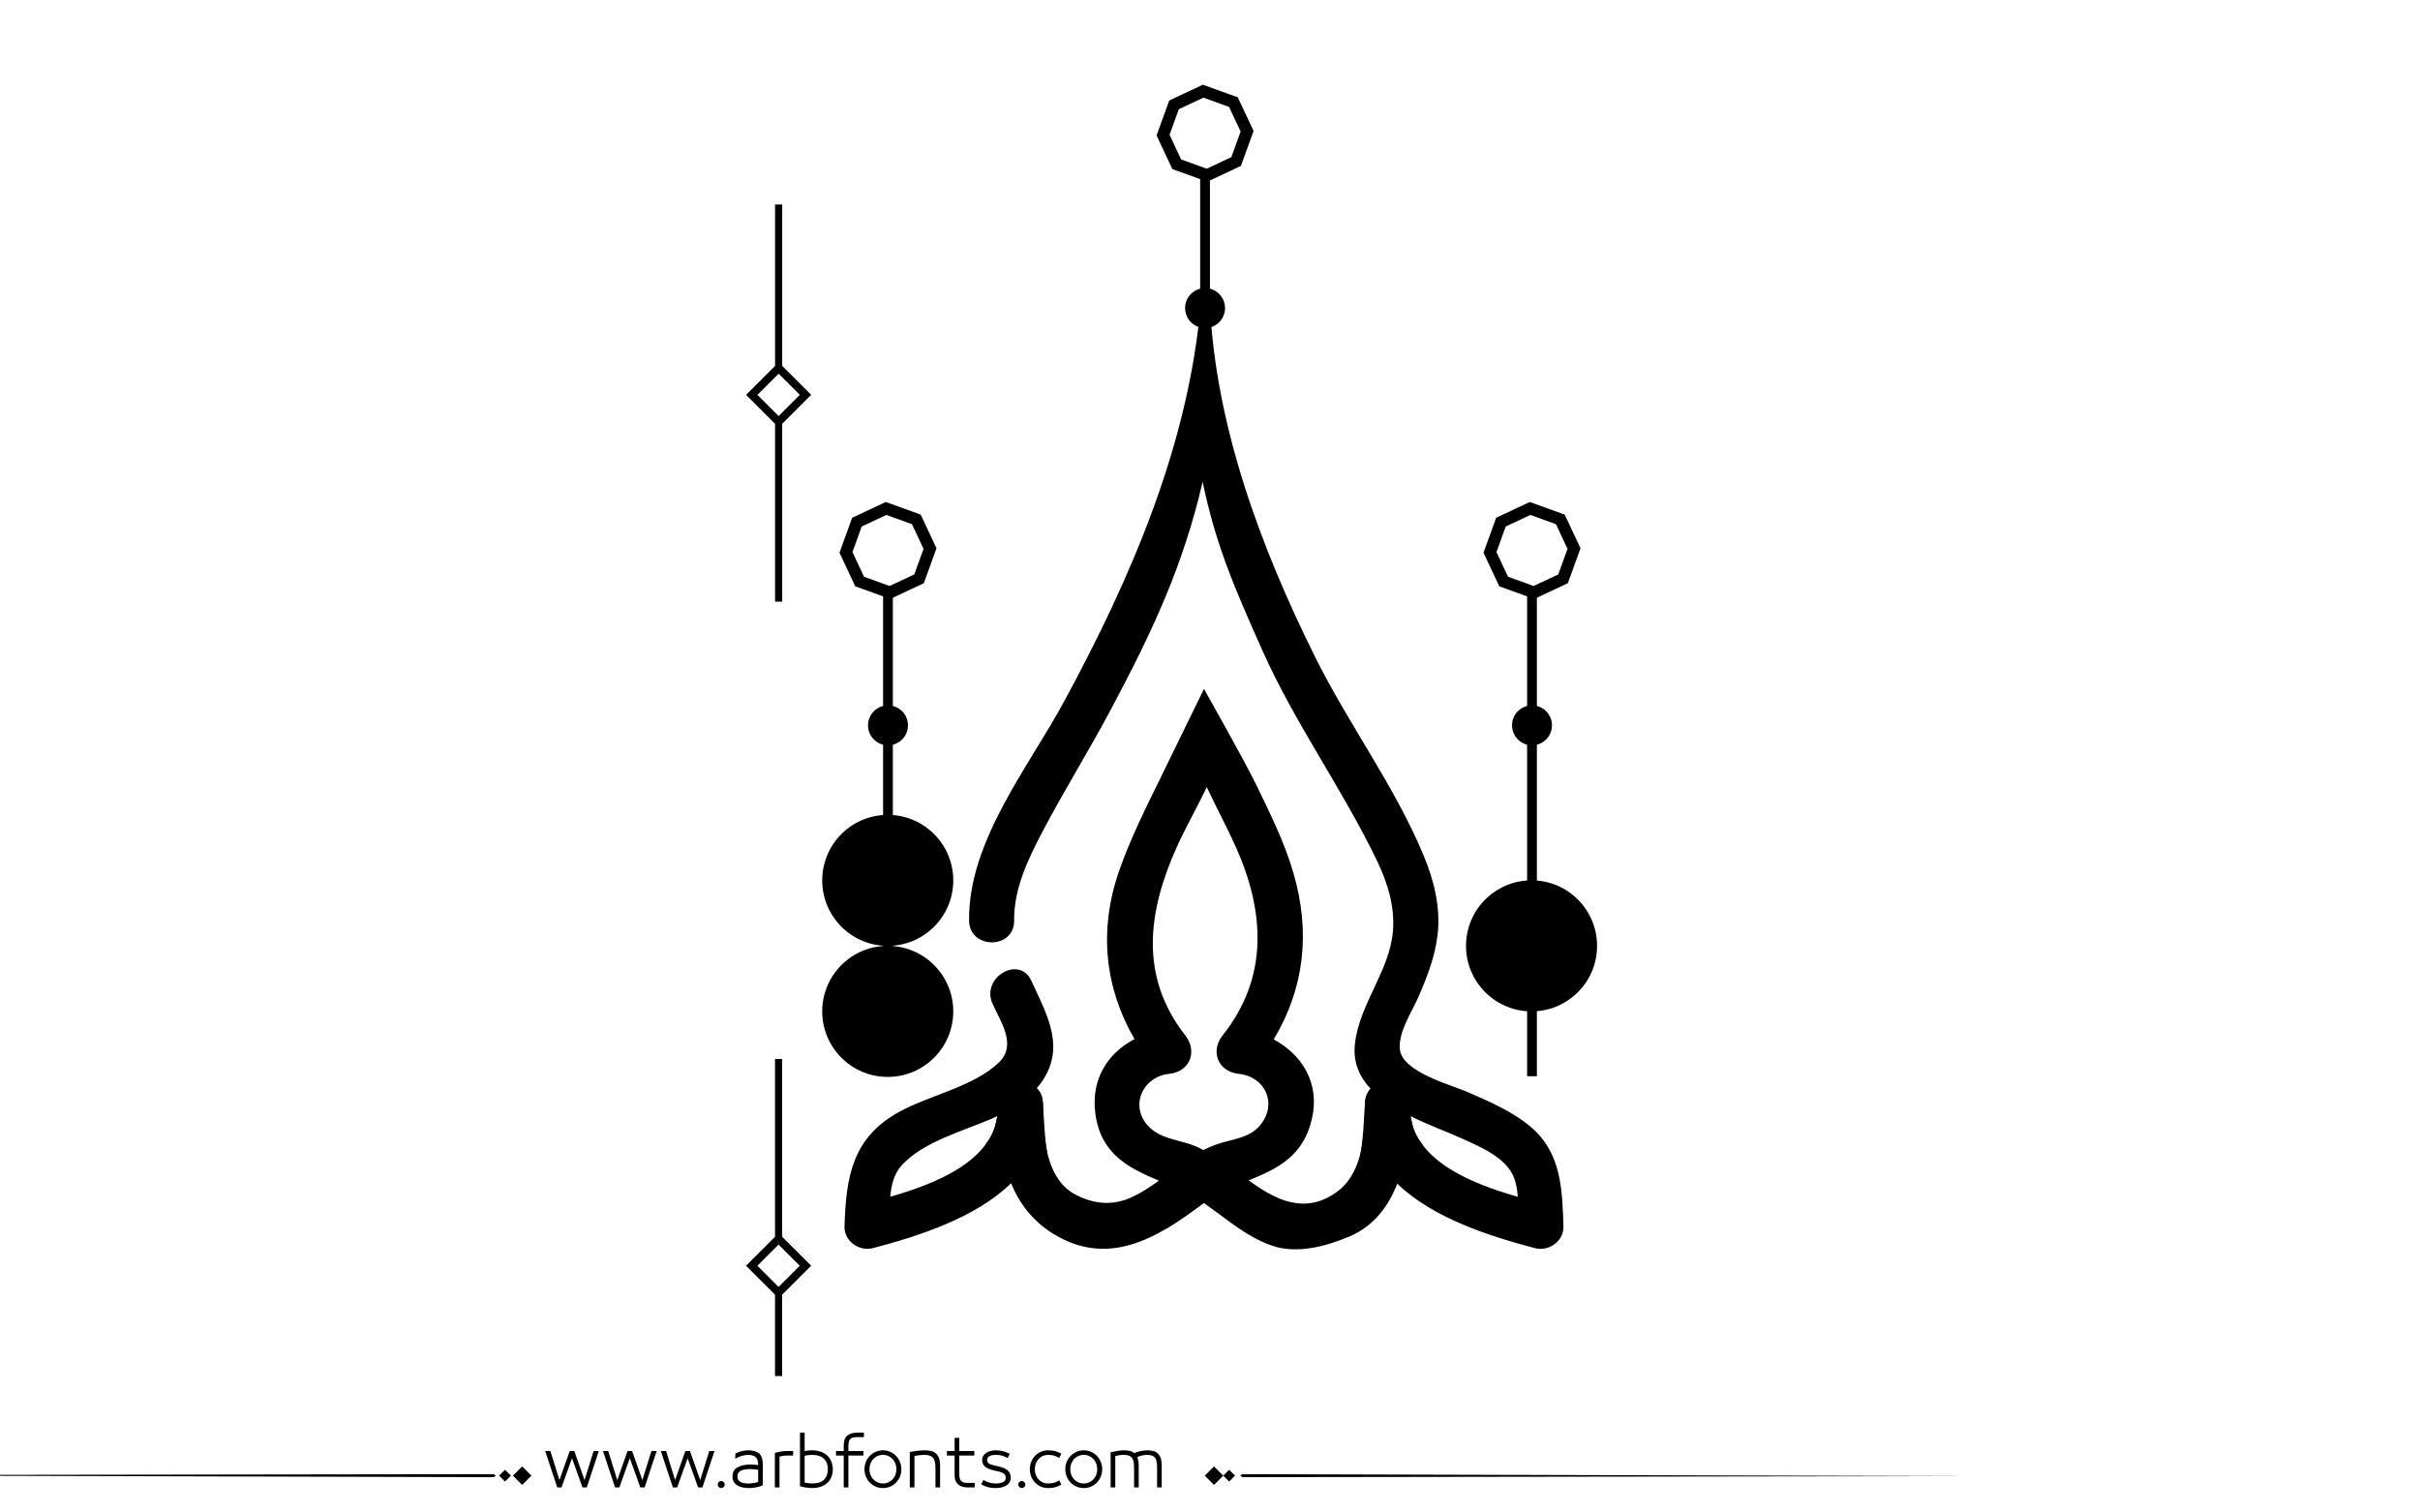<?xml version="1.0" encoding="utf-8"?>
<!-- Generator: Adobe Illustrator 23.0.0, SVG Export Plug-In . SVG Version: 6.00 Build 0)  -->
<svg version="1.1" id="Layer_1" xmlns="http://www.w3.org/2000/svg" xmlns:xlink="http://www.w3.org/1999/xlink" x="0px" y="0px"
	 viewBox="0 0 800 500" xml:space="preserve">

<path fill="#000000" id="XMLID_935_" class="st0" d="M258.58,120.96V67.61h-2.36v53.35l-9.58,9.57l9.58,9.58v58.78h2.36V140.1l9.57-9.58
	L258.58,120.96z M257.4,137.53l-1.18-1.18l-5.82-5.82l5.82-5.82l1.18-1.18l1.18,1.18l5.82,5.82l-5.82,5.82L257.4,137.53z"/>
<path fill="#000000" id="XMLID_932_" class="st0" d="M256.2,428v26.9h2.36V428l9.58-9.57l-9.58-9.58v-58.78h-2.36v58.78l-9.57,9.58L256.2,428z
	 M257.38,411.43l1.18,1.18l5.82,5.82l-5.82,5.82l-1.18,1.18l-1.18-1.18l-5.82-5.82l5.82-5.82L257.38,411.43z"/>
<g id="XMLID_1177_">
	<g id="XMLID_1184_">
		<path fill="#000000" id="XMLID_1221_" d="M506.39,372.84c-6.12-5.33-13.87-8.6-21.22-11.83c-5.34-2.34-21.6-6.56-22.4-14.1
			c-0.6-5.59,3.86-12.22,6.02-17.1c2.95-6.7,5.63-13.6,6.46-20.92c1.02-9-1.22-17.91-4.66-26.17
			c-9.59-22.97-24.83-43.35-35.89-65.64c-18.1-36.47-32.85-76.28-34.76-116.79c0.11-1.28-1.09-10.96-1.09-10.96
			s-1.95,9.67-1.89,10.95c-3.98,46.56-22.93,90.54-45.22,131.67c-11.88,21.92-31.67,46.19-31.38,72.37c0.11,9.59,14.99,9.61,14.89,0
			c-0.11-10.43,4.5-20.07,9.23-29.12c7.26-13.87,15.59-27.16,22.93-40.99c13.7-25.8,23.62-46.92,30.16-74.92
			c4.36,21.08,10.82,35.71,19.72,55.67c10.86,24.38,26.63,45.99,38.1,69.99c3.44,7.19,5.73,14.85,5.08,22.87
			c-1.09,13.39-11.35,24.3-12.6,37.73c-0.54,5.83,1.62,10.51,5.21,14.35c-1.03,1.16-1.75,2.69-1.87,4.64
			c-0.07,1.16-0.07,2.29-0.03,3.4c-0.17,9.31-1.31,20.24-9.16,26.02c-10.49,7.71-20.42,2.77-29.28-3.72
			c9.36-3.87,18.02-7.78,20.94-20.31c2.77-11.86-3.31-21.37-12.62-26.31c10.06-16.84,12.31-35.19,6.48-55.18
			c-2.94-10.08-7.74-19.65-12.29-29.07c-3.68-7.61-17.24-31.64-17.24-31.64s-11.18,22.92-14.64,29.98
			c-4.85,9.91-9.78,19.74-13.41,30.18c-6.83,19.62-4.74,38.62,5.08,55.62c-8.84,4.6-14.5,13.33-12.93,24.74
			c1.84,13.38,11.08,17.87,21.06,22.09c-8.51,6.27-16.62,10.26-27.52,4.64c-9.34-4.82-10.63-17.28-10.82-27.07
			c0.03-1.1,0.03-2.22-0.04-3.37c-0.12-2.06-0.92-3.66-2.05-4.84c2.35-2.68,4.14-5.8,4.98-9.43c2.08-8.97-3.21-18.12-6.75-25.98
			c-3.94-8.74-16.77-1.16-12.86,7.51c2.9,6.43,8.11,13.77,1.98,19.56c-8.45,7.98-22.85,10.67-32.99,16.29
			c-15.39,8.52-17.43,21.49-17.92,37.77c-0.15,4.91,4.86,8.38,9.42,7.18c14.84-3.89,33.94-9.98,45.63-21.44
			c2.74,6.63,7.09,12.46,13.9,16.67c18.25,11.29,34.45,1.44,49.19-9.69c0.22-0.17,0.45-0.32,0.67-0.49
			c0.24,0.16,0.48,0.32,0.71,0.49c7.15,5.13,13.32,10.67,21.77,13.64c8.21,2.88,18.01,0.21,25.65-3.03
			c7.97-3.38,12.84-9.88,15.79-17.46c11.7,11.39,30.72,17.44,45.51,21.32c4.57,1.2,9.57-2.27,9.42-7.18
			C516.46,393.32,516.16,381.36,506.39,372.84z M294.3,395.63c0.33-3.81,1.21-7.49,3.64-10.23c7.03-7.92,20.39-11.46,29.72-15.5
			c0.68-0.3,1.37-0.61,2.05-0.94C327.56,384.08,309.36,391.28,294.3,395.63z M386.56,354.98c6.8-0.71,9.4-7.42,5.26-12.71
			c-15.28-19.52-12.38-41-2.79-62.28c2.91-6.45,6.67-13.02,9.91-19.78c3.13,6.75,6.72,13.33,9.64,19.87
			c9.56,21.4,10.83,43.03-4.4,62.19c-4.19,5.27-1.5,12,5.26,12.71c8.93,0.94,12.98,9.99,7.1,17.05c-3.56,4.26-9.34,4.55-14.24,6.23
			c-1.54,0.53-3.02,1.18-4.47,1.92c-0.78-0.4-1.55-0.81-2.37-1.16c-4.84-2.11-10.48-2.22-14.68-5.66
			C372.98,366.95,377,355.98,386.56,354.98z M466.29,368.99c5.91,2.92,12.09,5.17,16.65,7.23c5.63,2.55,12.88,5.49,16.42,10.88
			c1.56,2.38,2.16,5.41,2.4,8.54C486.71,391.31,468.47,384.11,466.29,368.99z"/>
		<g id="XMLID_1206_">
			
				<ellipse id="XMLID_1169_" transform="matrix(0.045 -0.999 0.999 0.045 -53.868 612.554)" cx="293.55" cy="334.46" rx="21.66" ry="21.66"/>
			
				<ellipse id="XMLID_1168_" transform="matrix(0.045 -0.999 0.999 0.045 -10.59 571.195)" cx="293.55" cy="291.14" rx="21.66" ry="21.66"/>
			<rect id="XMLID_1167_" x="291.93" y="194.71" width="3.23" height="161.07"/>
			<circle id="XMLID_1166_" cx="293.55" cy="239.78" r="6.6"/>
			<g id="XMLID_1207_">
				<path fill="#000000" id="XMLID_1208_" d="M294.28,198.01l-11.55-4.18l-5.21-11.12l4.18-11.55l11.12-5.21l11.55,4.18l5.21,11.12l-4.18,11.55
					L294.28,198.01z M285.63,190.66l8.46,3.06l8.15-3.82l3.06-8.46l-3.82-8.15l-8.46-3.06l-8.15,3.82l-3.06,8.46L285.63,190.66z"/>
			</g>
		</g>
		<g id="XMLID_1194_">
			
				<ellipse id="XMLID_1162_" transform="matrix(0.045 -0.999 0.999 0.045 171.021 804.553)" cx="506.45" cy="312.8" rx="21.66" ry="21.66"/>
			<rect id="XMLID_1161_" x="504.83" y="194.71" width="3.23" height="161.07"/>
			<circle id="XMLID_1160_" cx="506.45" cy="239.78" r="6.6"/>
			<g id="XMLID_1196_">
				<path fill="#000000" id="XMLID_1197_" d="M507.18,198.01l-11.55-4.18l-5.21-11.12l4.18-11.55l11.12-5.21l11.55,4.18l5.21,11.12l-4.18,11.55
					L507.18,198.01z M498.52,190.66l8.46,3.06l8.15-3.82l3.06-8.46l-3.82-8.15l-8.46-3.06l-8.15,3.82l-3.06,8.46L498.52,190.66z"/>
			</g>
		</g>
		<g id="XMLID_1185_">
			<rect id="XMLID_1156_" x="396.75" y="56.77" width="3.23" height="97.26"/>
			<circle id="XMLID_1155_" cx="398.37" cy="101.84" r="6.6"/>
			<g id="XMLID_1187_">
				<path fill="#000000" id="XMLID_1188_" d="M399.1,60.07l-11.55-4.18l-5.21-11.12l4.18-11.55L397.64,28l11.55,4.18l5.21,11.12l-4.18,11.55
					L399.1,60.07z M390.45,52.71l8.46,3.06l8.15-3.82l3.06-8.46l-3.82-8.15l-8.46-3.06l-8.15,3.82l-3.06,8.46L390.45,52.71z"/>
			</g>
		</g>
	</g>
	<g id="XMLID_1178_">
		<path fill="#000000" id="XMLID_1149_" d="M453.08,359.89c0,0,6.66,6.12,13.21,9.1c0.88,3.61,0.77,5.53,3.54,8.84c2.77,3.31-8.37,7.52-8.37,7.52
			s-12.45,0.29-11.62-4.5s1.05-10.91,1.19-12.87c0.14-1.96,0.27-4.18,0.55-5.45C451.86,361.27,453.08,359.89,453.08,359.89z"/>
		<path fill="#000000" id="XMLID_1148_" d="M342.91,359.89c0,0-6.66,6.12-13.21,9.1c-0.88,3.61-0.77,5.53-3.54,8.84c-2.77,3.31,8.37,7.52,8.37,7.52
			s12.45,0.29,11.62-4.5c-0.83-4.79-1.05-10.91-1.19-12.87c-0.14-1.96-0.27-4.18-0.55-5.45
			C344.12,361.27,342.91,359.89,342.91,359.89z"/>
		<path fill="#000000" id="XMLID_1147_" d="M383.16,390.33c0,0,3.44-0.99,14.83,7.32c-3.34,2.47-12,8.28-12,8.28l-12.3-9.93
			c0,0,2.63-1.14,4.77-2.53S383.16,390.33,383.16,390.33z"/>
		<path fill="#000000" id="XMLID_1143_" d="M412.83,390.33c0,0-3.44-0.99-14.83,7.32c3.34,2.47,12,8.28,12,8.28l12.3-9.93c0,0-2.63-1.14-4.77-2.53
			S412.83,390.33,412.83,390.33z"/>
	</g>
</g>
<path fill="#000000" d="M273.602,481.306c-0.578-0.576-1.301-1.03-2.174-1.362c-0.873-0.331-1.885-0.497-3.039-0.497
	c-0.663,0-1.463,0.079-2.4,0.238v-6.077h-1.535v17.711c0.706,0.202,1.402,0.354,2.087,0.454s1.301,0.151,1.849,0.151
	c1.153,0,2.166-0.162,3.039-0.486s1.596-0.764,2.174-1.319c0.576-0.555,1.006-1.211,1.287-1.968s0.42-1.561,0.42-2.411
	s-0.139-1.657-0.42-2.422C274.608,482.554,274.178,481.883,273.602,481.306z M272.391,489.167c-0.852,0.829-2.17,1.243-3.958,1.243
	c-0.39,0-0.805-0.032-1.244-0.097c-0.439-0.065-0.84-0.134-1.2-0.206v-8.845c0.447-0.115,0.887-0.194,1.319-0.237
	c0.433-0.044,0.808-0.065,1.125-0.065c0.894,0,1.668,0.112,2.325,0.335c0.656,0.224,1.199,0.545,1.633,0.963
	c0.432,0.418,0.752,0.919,0.961,1.503s0.314,1.243,0.314,1.979C273.667,487.195,273.241,488.338,272.391,489.167z M247.392,479.446
	c-0.62,0-1.297,0.079-2.033,0.238c-0.735,0.158-1.485,0.433-2.249,0.821l-0.065,1.73c0.548-0.303,0.973-0.52,1.276-0.649
	s0.624-0.237,0.962-0.324c0.338-0.086,0.677-0.158,1.016-0.216s0.667-0.087,0.984-0.087c1.139,0,1.982,0.249,2.53,0.746
	s0.822,1.33,0.822,2.498v0.13c-0.332-0.044-0.732-0.087-1.2-0.13c-0.469-0.043-0.876-0.065-1.222-0.065
	c-1.831,0-3.302,0.311-4.412,0.931c-1.11,0.619-1.665,1.644-1.665,3.07c0,0.707,0.155,1.305,0.465,1.795
	c0.31,0.49,0.713,0.88,1.211,1.168s1.067,0.497,1.708,0.627c0.641,0.13,1.308,0.194,2,0.194c0.807,0,1.6-0.072,2.378-0.216
	c0.779-0.145,1.536-0.368,2.271-0.671v-7.028c0-1.585-0.397-2.742-1.189-3.471C250.189,479.811,248.992,479.446,247.392,479.446z
	 M250.636,489.892c-0.375,0.144-0.858,0.267-1.449,0.367c-0.591,0.102-1.183,0.151-1.773,0.151c-0.505,0-0.984-0.035-1.438-0.108
	c-0.454-0.071-0.84-0.197-1.157-0.378c-0.317-0.18-0.57-0.414-0.757-0.703c-0.188-0.288-0.281-0.663-0.281-1.124
	c0-0.52,0.111-0.934,0.335-1.244c0.224-0.31,0.533-0.551,0.93-0.724c0.396-0.174,0.85-0.296,1.362-0.368
	c0.511-0.072,1.041-0.108,1.589-0.108c0.476,0,0.984,0.029,1.524,0.087c0.541,0.058,0.912,0.108,1.114,0.151V489.892z
	 M258.032,479.868c-0.649,0.122-1.276,0.263-1.881,0.422v11.418h1.535v-10.186c0.202-0.072,0.563-0.147,1.082-0.228
	c0.519-0.079,1.002-0.118,1.449-0.118h1.989v-1.492H260C259.336,479.685,258.681,479.746,258.032,479.868z M-77.92,487.667
	l241.145,0.656l0.663-0.433l-0.632-0.564L-77.92,487.667z M164.994,487.825l1.95,1.95l1.95-1.95l-1.95-1.95L164.994,487.825z
	 M169.559,487.825l3.057,3.057l3.057-3.057l-3.057-3.057L169.559,487.825z M212.359,489.286l-3.395-9.602h-1.514l-3.396,9.602
	l-2.984-9.602h-1.73l3.979,12.023h1.428l3.46-9.645l3.46,9.645h1.427l3.979-12.023h-1.73L212.359,489.286z M238.418,489.589
	c-0.317,0-0.591,0.115-0.822,0.346c-0.231,0.23-0.346,0.505-0.346,0.822c0,0.316,0.115,0.591,0.346,0.821
	c0.23,0.23,0.504,0.346,0.822,0.346c0.317,0,0.591-0.115,0.822-0.346c0.23-0.23,0.346-0.505,0.346-0.821
	c0-0.317-0.116-0.592-0.346-0.822C239.009,489.704,238.735,489.589,238.418,489.589z M193.243,489.286l-3.395-9.602h-1.514
	l-3.396,9.602l-2.984-9.602h-1.73l3.979,12.023h1.428l3.46-9.645l3.46,9.645h1.427l3.979-12.023h-1.73L193.243,489.286z
	 M231.476,489.286l-3.395-9.602h-1.514l-3.396,9.602l-2.984-9.602h-1.73l3.979,12.023h1.428l3.46-9.645l3.46,9.645h1.427
	l3.979-12.023h-1.73L231.476,489.286z M382.732,480.474c-0.426-0.396-0.938-0.667-1.535-0.812c-0.598-0.144-1.271-0.216-2.021-0.216
	c-0.664,0-1.393,0.09-2.184,0.271c-0.793,0.181-1.471,0.4-2.033,0.659c-0.346-0.331-0.818-0.569-1.416-0.714
	c-0.6-0.144-1.273-0.216-2.023-0.216c-0.635,0-1.268,0.058-1.902,0.173l-2.465,0.454v11.635h1.535v-10.38
	c0.447-0.102,0.883-0.188,1.309-0.26c0.424-0.072,0.896-0.108,1.416-0.108c0.605,0,1.125,0.058,1.557,0.173
	c0.434,0.116,0.789,0.321,1.07,0.616c0.281,0.296,0.494,0.711,0.639,1.244s0.217,1.24,0.217,2.119v6.596h1.535v-7.201
	c0-0.663-0.055-1.243-0.162-1.741c-0.109-0.497-0.213-0.861-0.314-1.092c0.086-0.043,0.281-0.119,0.584-0.228
	c0.303-0.107,0.602-0.197,0.898-0.27c0.295-0.072,0.586-0.126,0.875-0.162s0.547-0.055,0.779-0.055c0.59,0,1.102,0.058,1.535,0.173
	c0.432,0.116,0.781,0.317,1.049,0.605c0.266,0.289,0.471,0.703,0.615,1.244c0.145,0.54,0.217,1.251,0.217,2.13v6.596h1.535v-7.201
	c0-0.995-0.111-1.816-0.336-2.466C383.482,481.393,383.158,480.87,382.732,480.474z M280.1,474.581
	c-0.785,0.648-1.18,1.729-1.18,3.243v1.86h-2.551v1.492h2.551v10.531h1.537v-10.531h4.973v-1.492h-4.973v-1.471
	c0-0.635,0.045-1.149,0.141-1.546c0.094-0.396,0.24-0.707,0.443-0.931c0.201-0.223,0.475-0.385,0.82-0.486
	c0.346-0.101,0.779-0.151,1.299-0.151h2.422v-1.492h-2.271C281.956,473.607,280.885,473.932,280.1,474.581z M398.273,487.825
	l3.057,3.057l3.057-3.057l-3.057-3.057L398.273,487.825z M343.322,482.322c0.389-0.418,0.854-0.749,1.395-0.994
	s1.135-0.368,1.783-0.368c0.736,0,1.373,0.076,1.914,0.228s1.121,0.414,1.74,0.789l0.715-1.405c-0.707-0.39-1.393-0.674-2.055-0.854
	c-0.664-0.181-1.436-0.271-2.314-0.271c-0.85,0-1.639,0.155-2.367,0.465c-0.729,0.311-1.367,0.746-1.914,1.309
	c-0.549,0.563-0.98,1.222-1.297,1.979c-0.317,0.757-0.476,1.59-0.476,2.498s0.158,1.74,0.476,2.497
	c0.316,0.757,0.748,1.413,1.297,1.969c0.547,0.555,1.186,0.987,1.914,1.297c0.729,0.311,1.518,0.465,2.367,0.465
	c0.879,0,1.65-0.09,2.314-0.27c0.662-0.181,1.348-0.466,2.055-0.854l-0.715-1.406c-0.619,0.375-1.199,0.639-1.74,0.79
	s-1.178,0.227-1.914,0.227c-0.648,0-1.242-0.119-1.783-0.356c-0.541-0.238-1.006-0.565-1.395-0.984
	c-0.391-0.418-0.693-0.915-0.908-1.492c-0.217-0.576-0.324-1.203-0.324-1.881s0.107-1.305,0.324-1.882
	C342.628,483.238,342.931,482.741,343.322,482.322z M404.387,487.825l1.949,1.95l1.951-1.95l-1.951-1.95L404.387,487.825z
	 M410.701,487.326l-0.664,0.433l0.633,0.564l241.176-0.341L410.701,487.326z M362.611,481.295c-0.549-0.569-1.193-1.02-1.936-1.352
	c-0.742-0.331-1.547-0.497-2.412-0.497c-0.863,0-1.668,0.166-2.41,0.497c-0.742,0.332-1.389,0.782-1.936,1.352
	c-0.549,0.57-0.977,1.229-1.287,1.979c-0.311,0.749-0.465,1.557-0.465,2.422s0.154,1.672,0.465,2.422s0.738,1.409,1.287,1.979
	c0.547,0.569,1.193,1.017,1.936,1.341s1.547,0.486,2.41,0.486c0.865,0,1.67-0.162,2.412-0.486s1.387-0.771,1.936-1.341
	c0.547-0.569,0.977-1.229,1.287-1.979c0.309-0.75,0.465-1.557,0.465-2.422s-0.156-1.673-0.465-2.422
	C363.587,482.524,363.158,481.865,362.611,481.295z M362.394,487.523c-0.217,0.569-0.52,1.067-0.908,1.492
	c-0.389,0.426-0.857,0.765-1.406,1.017c-0.547,0.252-1.152,0.378-1.816,0.378c-0.662,0-1.268-0.126-1.816-0.378
	c-0.547-0.252-1.016-0.591-1.404-1.017c-0.391-0.425-0.693-0.923-0.908-1.492c-0.217-0.569-0.324-1.179-0.324-1.827
	c0-0.649,0.107-1.262,0.324-1.839c0.215-0.576,0.518-1.077,0.908-1.503c0.389-0.425,0.857-0.764,1.404-1.016
	c0.549-0.252,1.154-0.379,1.816-0.379c0.664,0,1.27,0.127,1.816,0.379c0.549,0.252,1.018,0.591,1.406,1.016
	c0.389,0.426,0.691,0.927,0.908,1.503c0.217,0.577,0.324,1.189,0.324,1.839C362.718,486.345,362.611,486.954,362.394,487.523z
	 M296.221,481.295c-0.547-0.569-1.191-1.02-1.936-1.352c-0.742-0.331-1.545-0.497-2.41-0.497s-1.67,0.166-2.412,0.497
	c-0.742,0.332-1.387,0.782-1.936,1.352c-0.547,0.57-0.977,1.229-1.285,1.979c-0.311,0.749-0.465,1.557-0.465,2.422
	s0.154,1.672,0.465,2.422c0.309,0.75,0.738,1.409,1.285,1.979c0.549,0.569,1.193,1.017,1.936,1.341s1.547,0.486,2.412,0.486
	s1.668-0.162,2.41-0.486c0.744-0.324,1.389-0.771,1.936-1.341c0.549-0.569,0.977-1.229,1.287-1.979s0.465-1.557,0.465-2.422
	s-0.154-1.673-0.465-2.422C297.198,482.524,296.77,481.865,296.221,481.295z M296.006,487.523c-0.217,0.569-0.52,1.067-0.908,1.492
	c-0.391,0.426-0.859,0.765-1.406,1.017c-0.549,0.252-1.154,0.378-1.816,0.378c-0.664,0-1.27-0.126-1.816-0.378
	c-0.549-0.252-1.018-0.591-1.406-1.017c-0.389-0.425-0.691-0.923-0.908-1.492s-0.324-1.179-0.324-1.827
	c0-0.649,0.107-1.262,0.324-1.839c0.217-0.576,0.52-1.077,0.908-1.503c0.389-0.425,0.857-0.764,1.406-1.016
	c0.547-0.252,1.152-0.379,1.816-0.379c0.662,0,1.268,0.127,1.816,0.379c0.547,0.252,1.016,0.591,1.406,1.016
	c0.389,0.426,0.691,0.927,0.908,1.503c0.215,0.577,0.324,1.189,0.324,1.839C296.331,486.345,296.221,486.954,296.006,487.523z
	 M309.381,480.463c-0.455-0.39-0.996-0.656-1.623-0.801c-0.627-0.144-1.309-0.216-2.043-0.216c-0.707,0-1.465,0.047-2.271,0.141
	s-1.701,0.234-2.682,0.422v11.699h1.535v-10.402c1.184-0.23,2.293-0.346,3.33-0.346c0.592,0,1.111,0.062,1.559,0.184
	c0.445,0.123,0.818,0.332,1.113,0.628c0.295,0.295,0.525,0.713,0.691,1.254s0.25,1.251,0.25,2.13v6.553h1.535v-7.201
	c0-0.995-0.119-1.82-0.357-2.477C310.18,481.375,309.834,480.852,309.381,480.463z M318.516,490.054
	c-0.346-0.108-0.619-0.277-0.82-0.509c-0.203-0.23-0.35-0.547-0.443-0.951c-0.096-0.403-0.141-0.922-0.141-1.557v-5.86h4.973v-1.492
	h-4.973v-4.347h-1.537v4.347h-2.551v1.492h2.551v6.466c0,0.764,0.109,1.405,0.326,1.925c0.215,0.519,0.525,0.937,0.93,1.254
	c0.402,0.317,0.867,0.544,1.395,0.682c0.525,0.137,1.105,0.205,1.74,0.205h2.271v-1.492h-2.422
	C319.295,490.216,318.862,490.162,318.516,490.054z M337.784,489.589c-0.316,0-0.59,0.115-0.82,0.346s-0.346,0.505-0.346,0.822
	c0,0.316,0.115,0.591,0.346,0.821s0.504,0.346,0.82,0.346c0.318,0,0.592-0.115,0.822-0.346s0.346-0.505,0.346-0.821
	c0-0.317-0.115-0.592-0.346-0.822S338.102,489.589,337.784,489.589z M333.178,486.106c-0.346-0.303-0.785-0.565-1.318-0.789
	c-0.533-0.223-1.182-0.422-1.947-0.595l-0.799-0.173c-1.053-0.216-1.781-0.461-2.184-0.735c-0.404-0.273-0.607-0.678-0.607-1.211
	c0-0.504,0.238-0.904,0.715-1.2c0.475-0.295,1.174-0.443,2.098-0.443c0.793,0,1.477,0.076,2.055,0.228
	c0.576,0.151,1.217,0.421,1.924,0.811l0.691-1.405c-1.412-0.765-2.969-1.146-4.67-1.146c-0.635,0-1.223,0.076-1.764,0.228
	c-0.539,0.151-1.008,0.364-1.404,0.638s-0.711,0.605-0.941,0.994c-0.23,0.39-0.346,0.815-0.346,1.276
	c0,0.462,0.072,0.88,0.217,1.254c0.143,0.375,0.381,0.707,0.713,0.995s0.758,0.537,1.275,0.746c0.52,0.209,1.146,0.4,1.883,0.573
	l0.908,0.194c1.008,0.217,1.729,0.49,2.162,0.822c0.432,0.331,0.648,0.771,0.648,1.318c0,0.39-0.086,0.707-0.26,0.952
	c-0.172,0.245-0.414,0.436-0.725,0.573c-0.311,0.137-0.678,0.237-1.102,0.303c-0.426,0.064-0.877,0.097-1.352,0.097
	c-0.592,0-1.223-0.09-1.893-0.271c-0.67-0.18-1.352-0.479-2.045-0.897l-0.734,1.471c0.779,0.433,1.539,0.742,2.281,0.93
	s1.539,0.281,2.391,0.281c0.748,0,1.434-0.072,2.053-0.216c0.621-0.145,1.158-0.36,1.611-0.648c0.455-0.289,0.805-0.649,1.049-1.082
	c0.246-0.433,0.369-0.93,0.369-1.492c0-0.476-0.072-0.915-0.217-1.318C333.77,486.763,333.526,486.41,333.178,486.106z"/>
</svg>

